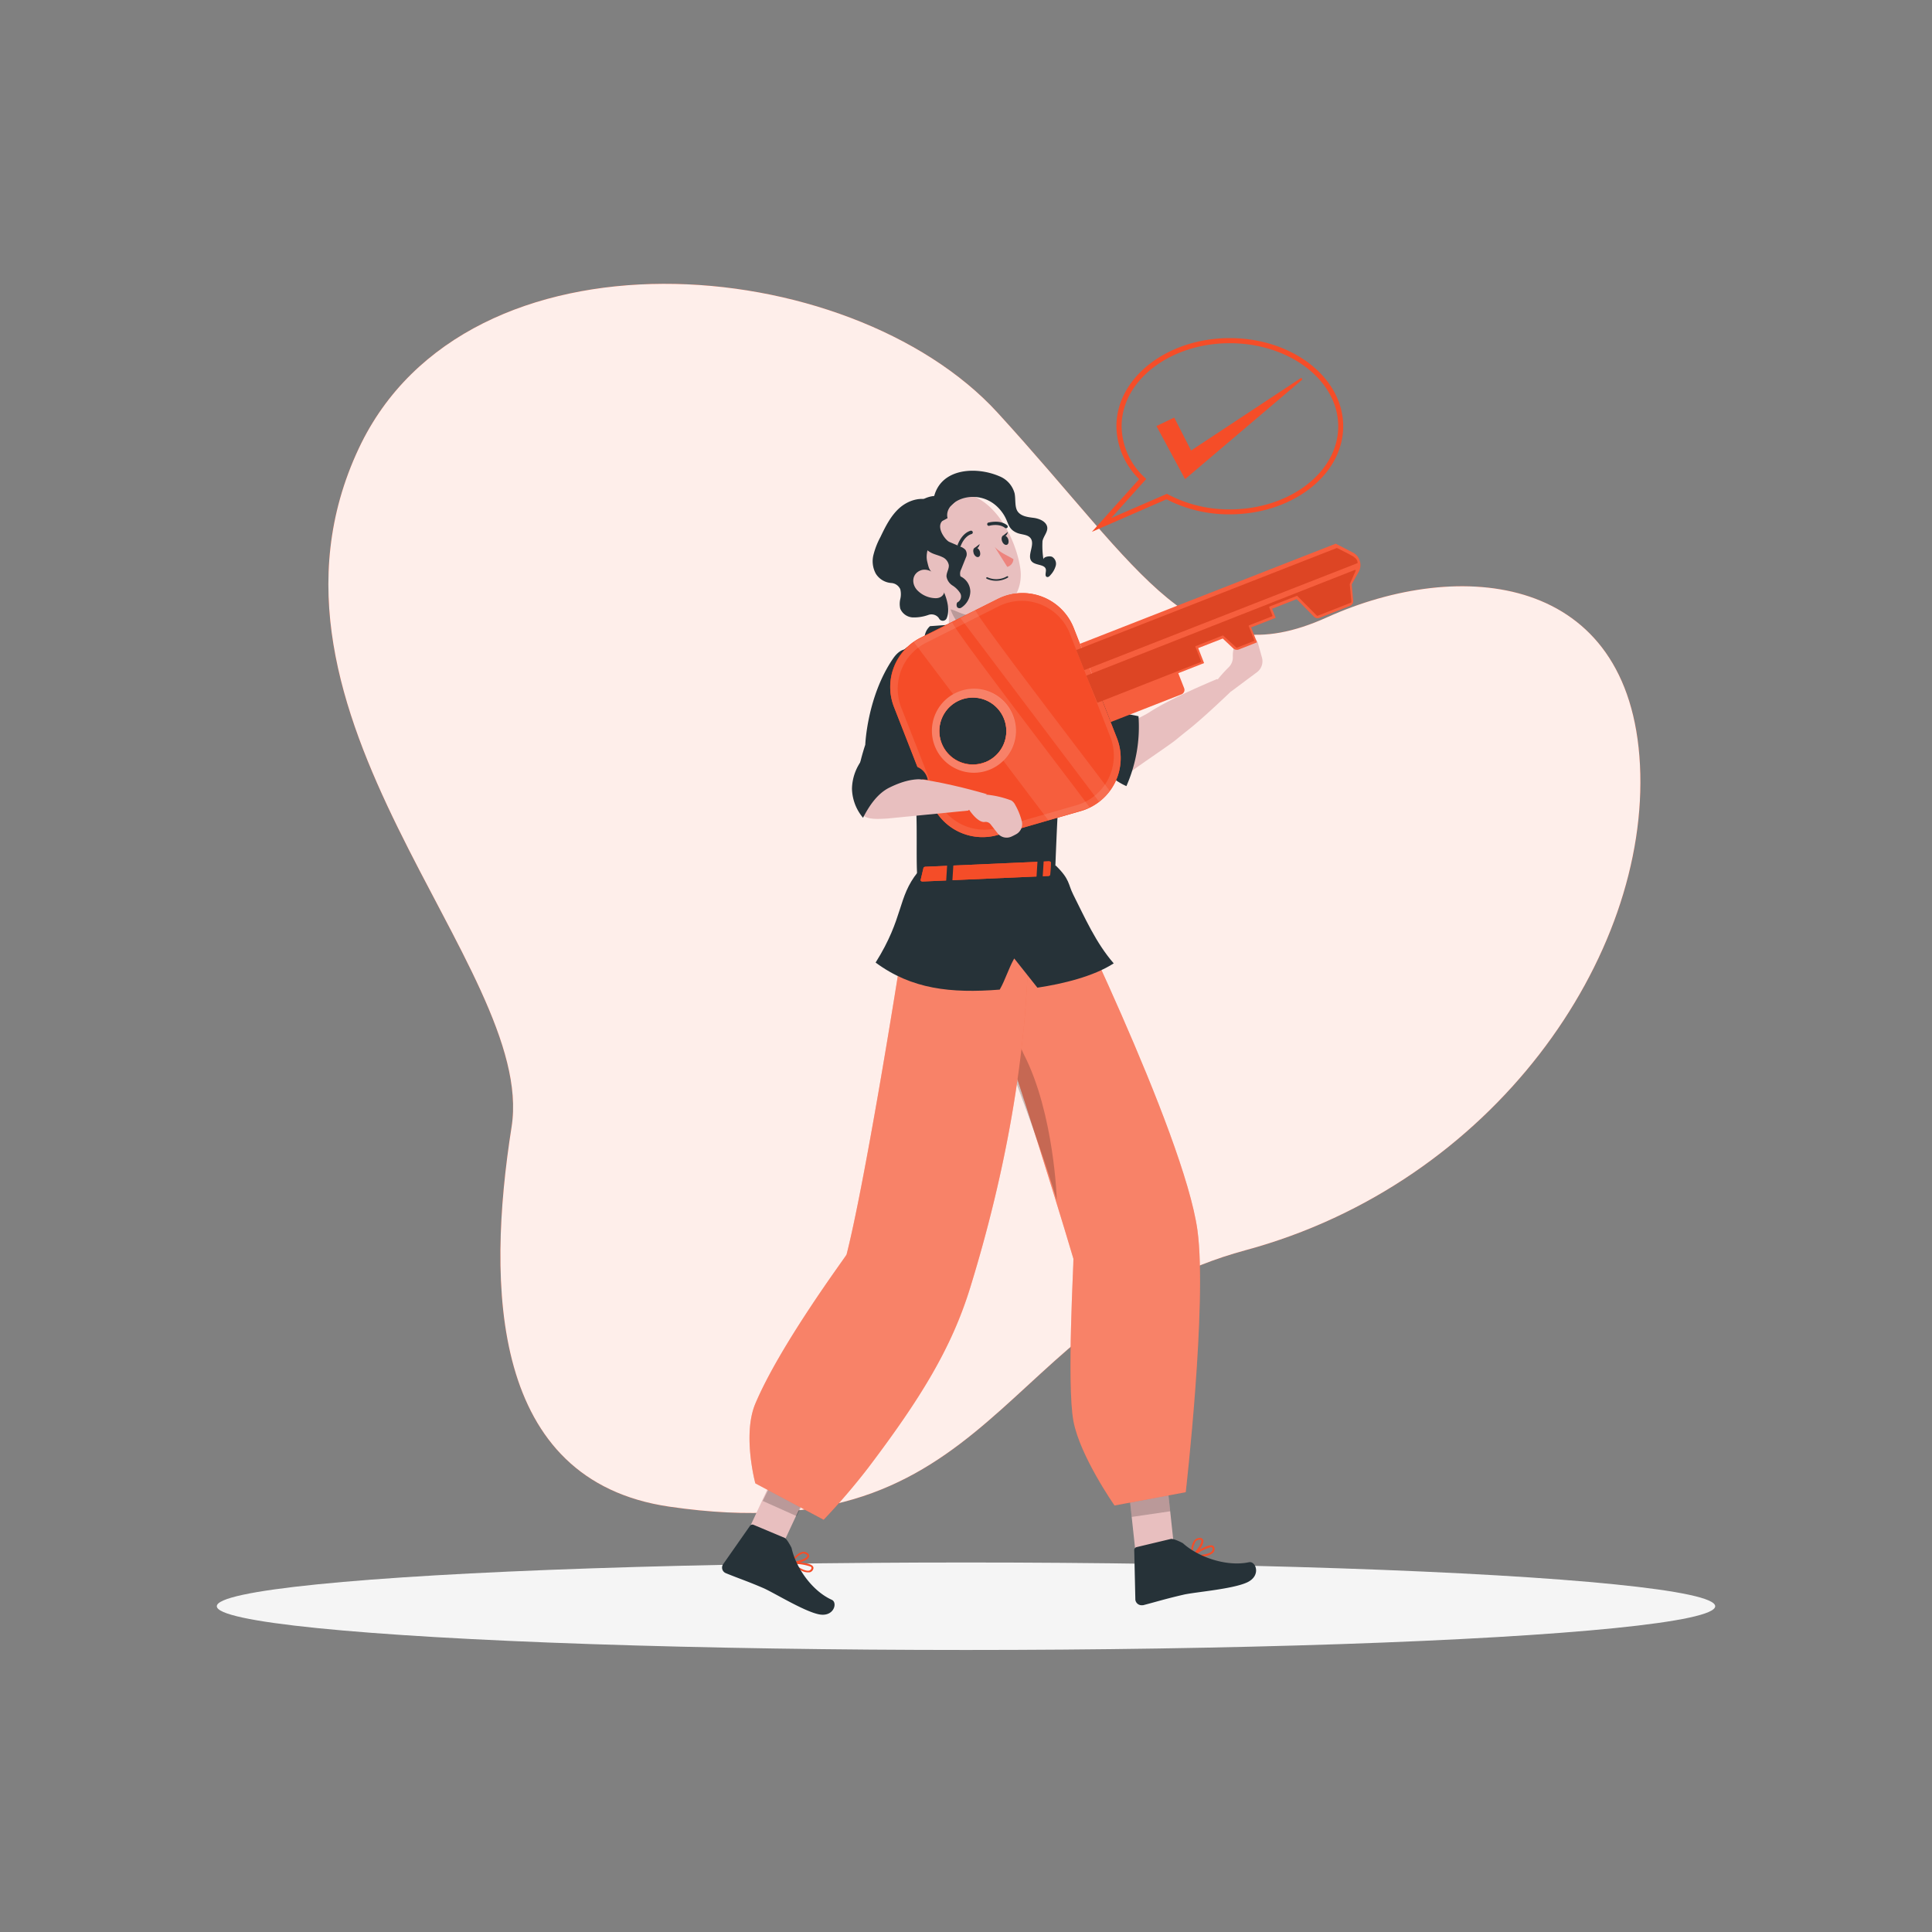 <svg xmlns="http://www.w3.org/2000/svg" viewBox="0 0 500 500"><rect x="0" y="0" width="500" height="500" fill="#808080" stroke="none"/><g id="freepik--background-simple--inject-11"><path d="M92.85,116.05C120.77,56.6,219.91,65,258.16,106.79s50.7,68.6,85.21,53,78.52-11.44,81.05,38.16S386.5,306.2,322.33,323.56s-64.17,78.76-149.1,66.36c-46.31-6.75-47.37-56.86-40.83-98.3S60.47,185,92.85,116.05Z" style="fill:#F54D28"></path><path d="M92.85,116.05C120.77,56.6,219.91,65,258.16,106.79s50.7,68.6,85.21,53,78.52-11.44,81.05,38.16S386.5,306.2,322.33,323.56s-64.17,78.76-149.1,66.36c-46.31-6.75-47.37-56.86-40.83-98.3S60.47,185,92.85,116.05Z" style="fill:#fff;opacity:0.9"></path></g><g id="freepik--Shadow--inject-11"><ellipse id="freepik--path--inject-11" cx="250" cy="415.69" rx="193.89" ry="11.32" style="fill:#f5f5f5"></ellipse></g><g id="freepik--Character--inject-11"><polygon points="294.1 403.86 304.06 402.41 301.55 379.11 291.58 380.56 294.1 403.86" style="fill:#e8bfbf"></polygon><path d="M311.72,402.76a3.89,3.89,0,0,0,2.32-1,1.34,1.34,0,0,0,.23-1.22.78.78,0,0,0-.5-.56c-1.33-.48-5,2.21-5.38,2.51a.25.25,0,0,0-.09.27.23.23,0,0,0,.22.15A18,18,0,0,0,311.72,402.76Zm1.4-2.34a1,1,0,0,1,.45,0,.31.31,0,0,1,.21.23.9.9,0,0,1-.15.81c-.51.63-2.14,1-4.4,1a13,13,0,0,1,3.92-2Z" style="fill:#F54D28"></path><path d="M308.58,402.92l.08,0c1.11-.73,3.1-3.27,2.72-4.36a.88.88,0,0,0-1-.53,1.75,1.75,0,0,0-1.26.59c-1.07,1.24-.86,4-.86,4.08a.28.28,0,0,0,.1.21A.27.27,0,0,0,308.58,402.92Zm1.67-4.42.14-.07c.44,0,.49.15.5.2.24.67-1.09,2.62-2.19,3.52a5.43,5.43,0,0,1,.77-3.29,1.22,1.22,0,0,1,.8-.37Z" style="fill:#F54D28"></path><path d="M303,398.28l-8.83,2.11a.79.79,0,0,0-.63.85l.29,12.79a1.63,1.63,0,0,0,1.84,1.39,1.08,1.08,0,0,0,.19,0c3.82-1,5.63-1.6,10.49-2.73,3-.68,12.43-1.4,16.3-3.12s2.36-5.64.6-5.27c-5.68,1.22-13-1.21-17.11-4.91C305.62,399.08,303.65,398.13,303,398.28Z" style="fill:#263238"></path><polygon points="301.55 379.11 302.84 391.12 292.88 392.58 291.58 380.57 301.55 379.11" style="opacity:0.2"></polygon><path d="M306.87,386.18l-18.43,3.44s-8.95-12.78-10.64-21.85c-1.76-9.45.12-41.61,0-42-5.21-17.6-19.38-63.2-26.21-80-3.79-9.3-6.45-15.56-6.45-15.56l1.91-.43,15.05-6.16,11,2.06s33.31,67.37,36.8,92.71C312.47,337.29,306.87,386.18,306.87,386.18Z" style="fill:#F54D28"></path><path d="M306.87,386.18l-18.43,3.44s-8.95-12.78-10.64-21.85c-1.76-9.45.12-41.61,0-42-5.21-17.6-19.38-63.2-26.21-80-3.79-9.3-6.45-15.56-6.45-15.56l1.91-.43,15.05-6.16,11,2.06s33.31,67.37,36.8,92.71C312.47,337.29,306.87,386.18,306.87,386.18Z" style="fill:#fff;opacity:0.3"></path><path d="M273.46,310.49c-5.21-17.6-15.73-44.29-22.57-61.07l-4.53-16-.87-3.08,1.59,2.91,17.85,39.54C272.81,288,273.58,310.92,273.46,310.49Z" style="opacity:0.2;isolation:isolate"></path><polygon points="192.57 398.38 201.45 402.12 210.92 381.79 202.05 378.05 192.57 398.38" style="fill:#e8bfbf"></polygon><path d="M207.23,406.37a3.64,3.64,0,0,0,2.36.53,1.26,1.26,0,0,0,.87-.81.72.72,0,0,0-.07-.71c-.76-1.12-5.09-1.11-5.57-1.11a.27.27,0,0,0-.22.16.24.24,0,0,0,.08.25A16.57,16.57,0,0,0,207.23,406.37Zm2.4-1a.85.85,0,0,1,.35.27.3.3,0,0,1,0,.29.88.88,0,0,1-.57.54c-.76.2-2.21-.44-4-1.72a12.45,12.45,0,0,1,4.2.63Z" style="fill:#F54D28"></path><path d="M204.72,404.72h.08c1.27.07,4.24-.77,4.57-1.82a.85.85,0,0,0-.47-1,1.62,1.62,0,0,0-1.3-.25c-1.54.34-2.91,2.57-3,2.66a.25.25,0,0,0,0,.22A.23.23,0,0,0,204.72,404.72Zm3.79-2.47.14,0c.35.23.29.39.27.44-.19.64-2.31,1.4-3.67,1.48a5.17,5.17,0,0,1,2.44-2.11,1.19,1.19,0,0,1,.84.17Z" style="fill:#F54D28"></path><path d="M203.06,398l-8-3.36a.76.76,0,0,0-1,.3l-7,10a1.56,1.56,0,0,0,.63,2.12l.17.08c3.49,1.43,5.25,1.95,9.64,3.83,2.69,1.16,10.39,5.95,14.35,6.8s5-3,3.44-3.73c-5.07-2.27-9.33-8.27-10.44-13.46C204.6,400.08,203.62,398.23,203.06,398Z" style="fill:#263238"></path><polygon points="211.31 382.03 206.18 392.38 197.39 388.44 202.51 378.08 211.31 382.03" style="opacity:0.2"></polygon><path d="M213.16,393.31l-17.68-9.42s-3.39-12.59,0-20.62c6.52-15.45,23.5-38.17,23.61-38.6,4.53-17.78,12.47-66.49,15.19-84.4,1.5-9.93,2.39-12.07,2.39-12.07l1.87.61,27,.05s5.1,41-14.46,104.4c-4.86,15.78-13,28.9-26.43,46.65A170.43,170.43,0,0,1,213.16,393.31Z" style="fill:#F54D28"></path><path d="M213.16,393.31l-17.68-9.42s-3.39-12.59,0-20.62c6.52-15.45,23.5-38.17,23.61-38.6,4.53-17.78,12.47-66.49,15.19-84.4,1.5-9.93,2.39-12.07,2.39-12.07l1.87.61,27,.05s5.1,41-14.46,104.4c-4.86,15.78-13,28.9-26.43,46.65A170.43,170.43,0,0,1,213.16,393.31Z" style="fill:#fff;opacity:0.3"></path><path d="M289.56,195.39a16.35,16.35,0,0,1,3.95-8.76c.55-.58,2.66-1.46,3.86-2.24,5.87-3.85,17.63-8.66,17.63-8.66l3.63,3.16s-7.16,6.92-11.42,10.24c-.84.66-1.81,1.45-2.83,2.29-1.86,1.54-10.58,7.29-12.24,8.74Z" style="fill:#e8bfbf"></path><path d="M325.34,173.94l-6.71,5-3.76-2.77a38.56,38.56,0,0,1,3.11-3.48,3.56,3.56,0,0,0,1.08-2.54,8.55,8.55,0,0,1,1-4.45.56.56,0,0,1,0-.08,3.11,3.11,0,0,1,5.54,1l1,3.58A3.55,3.55,0,0,1,325.34,173.94Z" style="fill:#e8bfbf"></path><path d="M291.7,196.73l-1.77,1.62c-.55-.44-1.42-1.15-2.52-2.07-8.62-7.15-30.23-24.51-21.62-29.46,7.39-4.25,15.23,8.74,19.14,12.65a33.18,33.18,0,0,1,4.74,6.47C291.51,189.26,292.87,193.27,291.7,196.73Z" style="fill:#263238"></path><path d="M289.66,184.39a28.85,28.85,0,0,0-7.63,8.32,17.31,17.31,0,0,0,9.48,10.74,38,38,0,0,0,3.13-18.09C293.08,185,291.22,184.73,289.66,184.39Z" style="fill:#263238"></path><path d="M242.21,165.81c-3.09,1-6.62.19-8.6,2.76s-2.57,5.94-2.57,9.18a59.85,59.85,0,0,0,2.06,13.33q1.86,8,3.73,15.95c.85,3.64-.05,20.55.86,20.83,0,0,28.27-.55,35.36-1.55,0,0,.61-17.38,1.18-23.3.13-1.31,2.12-6.89,2.35-8.29,1.11-6.6-1.06-11.25-3.34-17.55,0,0-5-10.07-7.45-10.35C261.44,166.33,250.8,163,242.21,165.81Z" style="fill:#263238"></path><path d="M241,174.14c-.1-.58-5.12-10.72-9.93-3.63-6.69,9.86-7.14,22.24-7.14,22.24s-4.11,12-1.25,14.66,6,4.32,8,2.83a12.9,12.9,0,0,0,3.3-4.47S242.78,184.46,241,174.14Z" style="fill:#263238"></path><path d="M240.69,162.05a4.3,4.3,0,0,0,.5,6.78,5.68,5.68,0,0,0,7.65,6.8c-.84,1.52.11,3.53,1.58,4.47a12.11,12.11,0,0,0,5,1.34,8.33,8.33,0,0,1,4.8,1.81l5.34-7.69a6.63,6.63,0,0,0,1.47-3.29c.05-1.21-.87-2.55-2.08-2.46a3.55,3.55,0,0,0-4.79-5.21,2.72,2.72,0,0,0-1.22-2.73,6.38,6.38,0,0,0-3-.91Z" style="fill:#263238"></path><path d="M243.9,149c1.39,5.1,3.08,14.51-.29,18.23a48.89,48.89,0,0,1,16.33,11.49,7.87,7.87,0,0,0,1.86-9,7.7,7.7,0,0,0-4.28-4.23c-3.72-1.58-3.75-5.23-3.13-8.74Z" style="fill:#e8bfbf"></path><path d="M246,157.69l3.51.95a11.26,11.26,0,0,0,4.62.27h0a7.34,7.34,0,0,0,.33,3.21,6.5,6.5,0,0,1-6.94-1.47A11.36,11.36,0,0,1,246,157.69Z" style="opacity:0.2;isolation:isolate"></path><path d="M237.09,144.65c3.71,7.84,5.12,11.24,10.84,13.74,8.62,3.77,17.42-2.53,16.12-11.32-1.18-7.91-7.06-19.42-16.21-19.46a11.83,11.83,0,0,0-10.75,17Z" style="fill:#e8bfbf"></path><path d="M241.17,129.67c-2.71-1.26-6.07-.23-8.33,1.75s-3.69,4.84-5,7.59a20.11,20.11,0,0,0-1.8,4.63,6.72,6.72,0,0,0,.62,4.83,5.13,5.13,0,0,0,4,2.41,2.74,2.74,0,0,1,2.33,1.61,5.4,5.4,0,0,1,0,2.56,5.46,5.46,0,0,0,0,2.48,3.72,3.72,0,0,0,3.23,2.26,11.1,11.1,0,0,0,4.09-.66,2.37,2.37,0,0,1,2.35.48,2,2,0,0,1,.4.51A1.09,1.09,0,0,0,245,160c1.21-2.88-.55-7.47-3.17-11-1.39-1.86-1.32-1.39-1.86-3.65-.46-1.88.23-3.84,1.07-5.58,1.13-2.33,2.57-4.59,2.12-7.37A3.62,3.62,0,0,0,241.17,129.67Z" style="fill:#263238"></path><path d="M237.32,152.68a6.79,6.79,0,0,0,4.74,2.13c2.39.06,3-2.22,1.84-4.17-1-1.75-3.54-3.88-5.7-3S235.82,151,237.32,152.68Z" style="fill:#e8bfbf"></path><path d="M252,143.26c.28.68.83,1.05,1.26.87s.54-.83.3-1.5-.82-1-1.26-.87S251.77,142.6,252,143.26Z" style="fill:#263238"></path><path d="M259.35,140.1c.27.69.82,1.05,1.25.88s.54-.83.3-1.5-.82-1-1.25-.87S259.09,139.45,259.35,140.1Z" style="fill:#263238"></path><path d="M259.46,138.73l1.39-1.09S260.55,139.19,259.46,138.73Z" style="fill:#263238"></path><path d="M257.45,141.57c1.7,1.68,3,2,4.82,3.14a2.16,2.16,0,0,1-1.59,2Z" style="fill:#ed847e"></path><path d="M259.9,149.92a5.94,5.94,0,0,0,.92-.43.2.2,0,0,0,.08-.27h0a.22.22,0,0,0-.28-.08,5.56,5.56,0,0,1-5.08.26.21.21,0,0,0-.28.09.2.2,0,0,0,.08.28A5.87,5.87,0,0,0,259.9,149.92Z" style="fill:#263238"></path><path d="M251.76,137.81a.44.44,0,0,1-.32.4c-1.92.57-2.77,3-2.77,3a.43.43,0,0,1-.82-.27c.07-.1,1-2.89,3.34-3.59a.45.45,0,0,1,.54.3A.32.32,0,0,1,251.76,137.81Z" style="fill:#263238"></path><path d="M260.61,136.63a.44.44,0,0,1-.51,0c-1.56-1.26-4.05-.57-4.06-.56a.43.43,0,0,1-.54-.29.44.44,0,0,1,.29-.54c.12,0,3-.82,4.85.7a.45.45,0,0,1,.07.61A.36.36,0,0,1,260.61,136.63Z" style="fill:#263238"></path><path d="M252.16,141.87l1.39-1.08S253.23,142.34,252.16,141.87Z" style="fill:#263238"></path><path d="M241.77,128.36a7.26,7.26,0,0,0-5.44,3.26c-.8,1.24-1.08,3.12.1,4a3.76,3.76,0,0,0,2,.55c3,.27,6.79-2.08,6.79-2.08-1.17-5,9.26-8.82,14.4-1.12,1.51,2.26,1.1,3.9,3.61,4.95,1.18.49,2.74.35,3.5,1.39,1.25,1.71-1.16,4.61.37,6.08,1.05,1,3.43.62,3.58,2.07.06.68-.38,1.66.27,1.86.36.11.7-.22.93-.52a5.87,5.87,0,0,0,1.34-2.36,2.07,2.07,0,0,0-.95-2.34c-.64-.29-2.33,0-2.22.72a21.92,21.92,0,0,1-.25-4.8c.28-1.34,1.56-2.51,1.17-3.83s-2.08-2-3.53-2.18-3.1-.39-4-1.55-.54-3.16-.86-4.77a6.6,6.6,0,0,0-4-4.46C252.73,120.72,243.76,121.08,241.77,128.36Z" style="fill:#263238"></path><path d="M258.24,155l-20,10.05A14.23,14.23,0,0,0,231.38,183L241,207.6a14.26,14.26,0,0,0,17.22,8.49l21.5-6.2A14.24,14.24,0,0,0,289.05,191L277.9,162.58A14.25,14.25,0,0,0,258.24,155Zm-3.31,42.24a8.67,8.67,0,1,1,4.91-11.23A8.67,8.67,0,0,1,254.93,197.28Z" style="fill:#F54D28"></path><path d="M258.24,155l-20,10.05A14.23,14.23,0,0,0,231.38,183L241,207.6a14.26,14.26,0,0,0,17.22,8.49l21.5-6.2A14.24,14.24,0,0,0,289.05,191L277.9,162.58A14.25,14.25,0,0,0,258.24,155Zm-3.31,42.24a8.67,8.67,0,1,1,4.91-11.23A8.67,8.67,0,0,1,254.93,197.28Z" style="fill:#F54D28"></path><path d="M289.05,191,277.9,162.58A14.25,14.25,0,0,0,258.24,155L252.43,158l-3.9,2-10.28,5.17A14.23,14.23,0,0,0,231.38,183L241,207.6a14.26,14.26,0,0,0,17.22,8.49l21.51-6.2a14.09,14.09,0,0,0,4.7-2.38,13.61,13.61,0,0,0,2.77-2.8A14.2,14.2,0,0,0,289.05,191Zm-34.12,6.26A8.67,8.67,0,1,1,259.84,186,8.67,8.67,0,0,1,254.93,197.28Z" style="fill:#fff;opacity:0.1"></path><path d="M258.44,156.92l-18.75,9.42a13.35,13.35,0,0,0-6.44,16.8l9.05,23.06a13.37,13.37,0,0,0,16.15,8l20.16-5.82a13.35,13.35,0,0,0,8.73-17.7L276.89,164A13.37,13.37,0,0,0,258.44,156.92Zm-14.75,35.45a8.67,8.67,0,1,1,11.24,4.91A8.66,8.66,0,0,1,243.69,192.37Z" style="fill:#F54D28"></path><path d="M258.44,156.92l-18.75,9.42a13.35,13.35,0,0,0-6.44,16.8l9.05,23.06a13.37,13.37,0,0,0,16.15,8l20.16-5.82a13.35,13.35,0,0,0,8.73-17.7L276.89,164A13.37,13.37,0,0,0,258.44,156.92Zm-14.75,35.45a8.67,8.67,0,1,1,11.24,4.91A8.66,8.66,0,0,1,243.69,192.37Z" style="fill:#F54D28;opacity:0.1"></path><path d="M351.62,148l-.57,1-.32.58-.91,1.65.38,4.23a1.19,1.19,0,0,1-.06.53,1.35,1.35,0,0,1-.77.82l-7.9,3.09a1.29,1.29,0,0,1-1.12-.08,1.11,1.11,0,0,1-.3-.22l-4.47-4.55h0l-6.36,2.49.92,2.35-6.35,2.48,1.51,3.87-4.67,1.83a1.42,1.42,0,0,1-1.16-.06,1.23,1.23,0,0,1-.33-.23l-2.69-2.53-6.36,2.48,1.52,3.87-6.68,2.62,1.52,3.88a1.23,1.23,0,0,1-.7,1.6l-18.29,7.16-7.94-20.25,66.18-25.91,1,.53,3.35,1.73A3.65,3.65,0,0,1,351.62,148Z" style="fill:#F54D28"></path><g style="opacity:0.1"><path d="M351.62,148l-.57,1-.32.58-.91,1.65.38,4.23a1.19,1.19,0,0,1-.06.53,1.35,1.35,0,0,1-.77.82l-7.9,3.09a1.29,1.29,0,0,1-1.12-.08,1.11,1.11,0,0,1-.3-.22l-4.47-4.55h0l-6.36,2.49.92,2.35-6.35,2.48,1.51,3.87-4.67,1.83a1.42,1.42,0,0,1-1.16-.06,1.23,1.23,0,0,1-.33-.23l-2.69-2.53-6.36,2.48,1.52,3.87-6.68,2.62,1.52,3.88a1.23,1.23,0,0,1-.7,1.6l-18.29,7.16-7.94-20.25,66.18-25.91,1,.53,3.35,1.73A3.65,3.65,0,0,1,351.62,148Z" style="fill:#fff"></path></g><path d="M351.36,145.72l-70.76,27.7-2.06-5.2L346,141.81l3.36,1.72C350.64,144.19,351.37,144.8,351.36,145.72Z" style="fill:#F54D28"></path><path d="M351.36,145.72l-70.76,27.7-2.06-5.2L346,141.81l3.36,1.72C350.64,144.19,351.37,144.8,351.36,145.72Z" style="opacity:0.1"></path><path d="M350,149.62l-.68,1.54a.19.19,0,0,0,0,.08l.39,4.18a1.33,1.33,0,0,1,0,.45.16.16,0,0,1-.1.11l-8.59,3.38a.14.14,0,0,1-.14,0,1,1,0,0,1-.23-.19l-4.92-4.94a.15.15,0,0,0-.17,0l-7,2.74a.17.17,0,0,0-.09.21l.83,2.11a.16.16,0,0,1-.09.21l-5.95,2.34a.16.16,0,0,0-.09.21l1.43,3.63a.15.15,0,0,1-.09.21l-4.36,1.72a.14.14,0,0,1-.14,0,1.18,1.18,0,0,1-.25-.19l-3.2-2.94a.16.16,0,0,0-.16,0l-6.93,2.73a.15.15,0,0,0-.09.21l1.46,3.72a.15.15,0,0,1-.09.21l-26.61,10.47a.16.16,0,0,1-.2-.09L281.2,175a.17.17,0,0,1,.09-.21l69.34-27.29a.16.16,0,0,1,.2.22Z" style="fill:#F54D28"></path><path d="M350,149.62l-.68,1.54a.19.19,0,0,0,0,.08l.39,4.18a1.33,1.33,0,0,1,0,.45.16.16,0,0,1-.1.11l-8.59,3.38a.14.14,0,0,1-.14,0,1,1,0,0,1-.23-.19l-4.92-4.94a.15.15,0,0,0-.17,0l-7,2.74a.17.17,0,0,0-.09.21l.83,2.11a.16.16,0,0,1-.09.21l-5.95,2.34a.16.16,0,0,0-.09.21l1.43,3.63a.15.15,0,0,1-.09.21l-4.36,1.72a.14.14,0,0,1-.14,0,1.18,1.18,0,0,1-.25-.19l-3.2-2.94a.16.16,0,0,0-.16,0l-6.93,2.73a.15.15,0,0,0-.09.21l1.46,3.72a.15.15,0,0,1-.09.21l-26.61,10.47a.16.16,0,0,1-.2-.09L281.2,175a.17.17,0,0,1,.09-.21l69.34-27.29a.16.16,0,0,1,.2.22Z" style="opacity:0.1"></path><line x1="310.67" y1="171.27" x2="284.06" y2="181.74" style="fill:#F54D28;opacity:0.1"></line><path d="M248.07,179a10.87,10.87,0,1,0,14.1,6.16A10.85,10.85,0,0,0,248.07,179Zm6.86,18.3a8.67,8.67,0,1,1,4.91-11.23A8.67,8.67,0,0,1,254.93,197.28Z" style="fill:#fff;opacity:0.3"></path><path d="M287.21,204.7a13.56,13.56,0,0,1-2.76,2.8l-35.93-47.59,0,0s3.17-1.59,3.89-2.07a.37.37,0,0,0,.05.15C254,161.32,282.24,198,287.21,204.7Z" style="fill:#fff;opacity:0.1"></path><path d="M282,209c-.22.1-10.69,3.29-10.69,3.29l-11.67-15.45A10.87,10.87,0,0,0,248.07,179a8.48,8.48,0,0,0-1.39.67L236.36,166s9.07-4.32,10.07-5C246.7,162.93,282,208.6,282,209Z" style="fill:#fff;opacity:0.1"></path><path d="M239.19,133.94a5.95,5.95,0,0,0,2,9.21c.86.4,1.8.59,2.64,1a2.83,2.83,0,0,1,1.72,2.09c.1,1-.67,2-.59,3a3.44,3.44,0,0,0,1.55,2.29,6.29,6.29,0,0,1,2,2,1.71,1.71,0,0,1-.78,2.38,1.27,1.27,0,0,0,0,1.25.82.82,0,0,0,1,.13,5.09,5.09,0,0,0,2.39-4.17,4.42,4.42,0,0,0-2.54-3.95,2.34,2.34,0,0,1,.17-1.82c.45-1.14.91-2.29,1.37-3.43a2,2,0,0,0-.29-1.65,3.26,3.26,0,0,0-1.21-.77l-2.95-1.26c-1.11-.48-4.42-4.9-.5-6.19a3,3,0,0,0-2.62-1.72A3.92,3.92,0,0,0,239.19,133.94Z" style="fill:#263238"></path><path d="M244.54,129.18l-.3,3.49c1-1.6,2.79-4.71,2.73-4.59C246.2,128.5,245.31,128.76,244.54,129.18Z" style="fill:#263238"></path><path d="M245.86,131.09l4.1-3.79a3,3,0,0,0-3.11.72C246.88,127.93,246.24,129.87,245.86,131.09Z" style="fill:#263238"></path><path d="M237.53,225.7c-5.33,6.62-3.56,11.69-10.92,23.41,9.29,6.88,19.47,8,32.12,7,1.5-2.65,2.25-5.41,3.75-8.06,2.14,2.66,3.86,4.89,6,7.56,6.63-1,14.51-2.91,19.75-6.29-4.63-5.31-7.51-11.94-10.47-17.79-1.39-2.75-.81-3.9-4.5-7.5-11.75.54-23.4.82-35.14,1.37C238.44,225.45,237.22,225.68,237.53,225.7Z" style="fill:#263238"></path><path d="M239,224.59l-.73,3.09c-.11.25.18.48.57.45l32.39-1.43a.53.53,0,0,0,.57-.37l.17-3.07c0-.2-.27-.38-.61-.35l-31.81,1.4A.63.63,0,0,0,239,224.59Z" style="fill:#F54D28"></path><path d="M239,224.59l-.73,3.09c-.11.25.18.48.57.45l32.39-1.43a.53.53,0,0,0,.57-.37l.17-3.07c0-.2-.27-.38-.61-.35l-31.81,1.4A.63.63,0,0,0,239,224.59Z" style="fill:#F54D28"></path><path d="M246.13,228.14l-.94,0c-.18,0-.33-.08-.32-.19l.25-4c0-.12.17-.22.35-.22l.95-.05c.17,0,.32.08.31.2l-.25,4C246.47,228,246.31,228.13,246.13,228.14Z" style="fill:#263238"></path><path d="M269.51,227.13l-.94,0c-.18,0-.33-.08-.32-.19l.25-4c0-.12.17-.23.35-.23l.94,0c.18,0,.32.08.31.19l-.25,4C269.85,227,269.7,227.12,269.51,227.13Z" style="fill:#263238"></path><path d="M250.31,208.72c.06.29,2.57,4.29,4.55,4h0a1.62,1.62,0,0,1,1.5.61c.79,1,1.27,1.62,1.8,2.3a3,3,0,0,0,3.65.86c.37-.17.74-.36,1.11-.56a3,3,0,0,0,1.52-3.39,16.5,16.5,0,0,0-1.69-4.21,2.89,2.89,0,0,0-1-1.16,24.75,24.75,0,0,0-6.47-1.52C253.58,205.72,251.92,208,250.31,208.72Z" style="fill:#e8bfbf"></path><path d="M255.38,205.53s-26.58-8.05-32.32-2.69c-3.37,3.15-1.78,6.13.11,8,1.4,1.43,4.45,1.08,6.45,1l20.94-2.06Z" style="fill:#e8bfbf"></path><path d="M240.1,201.85a4.37,4.37,0,0,0-2.55-3.28,13,13,0,0,0-4.19-1l-10-1.27a12.87,12.87,0,0,0-2.87,7.82,12.14,12.14,0,0,0,2.86,7.52c1.6-3.09,3.71-6.27,6.83-7.81S236.68,201.23,240.1,201.85Z" style="fill:#263238"></path><path d="M233.25,153.3c0-.06,0-.09,0-.1C233.46,153.14,233.43,153.18,233.25,153.3Z" style="fill:#fff;opacity:0.1"></path></g><g id="freepik--speech-bubble--inject-11"><path d="M299.29,110.26l7.4,13.74,30.22-25.66a.28.28,0,0,0-.33-.45l-28.33,18.7-4.36-8.52Z" style="fill:#F54D28"></path><path d="M282.59,137.63,294.81,124a19.45,19.45,0,0,1-5.88-13.69c0-12.58,13.16-22.81,29.34-22.81s29.35,10.23,29.35,22.81-13.17,22.8-29.35,22.8a35.16,35.16,0,0,1-16.38-3.89Zm35.68-48.81c-15.46,0-28,9.65-28,21.51a18.35,18.35,0,0,0,5.93,13.21l.44.43-9.05,10.09L302,127.8l.28.15a33.81,33.81,0,0,0,16,3.88c15.47,0,28.05-9.64,28.05-21.5S333.74,88.82,318.27,88.82Z" style="fill:#F54D28"></path></g></svg>